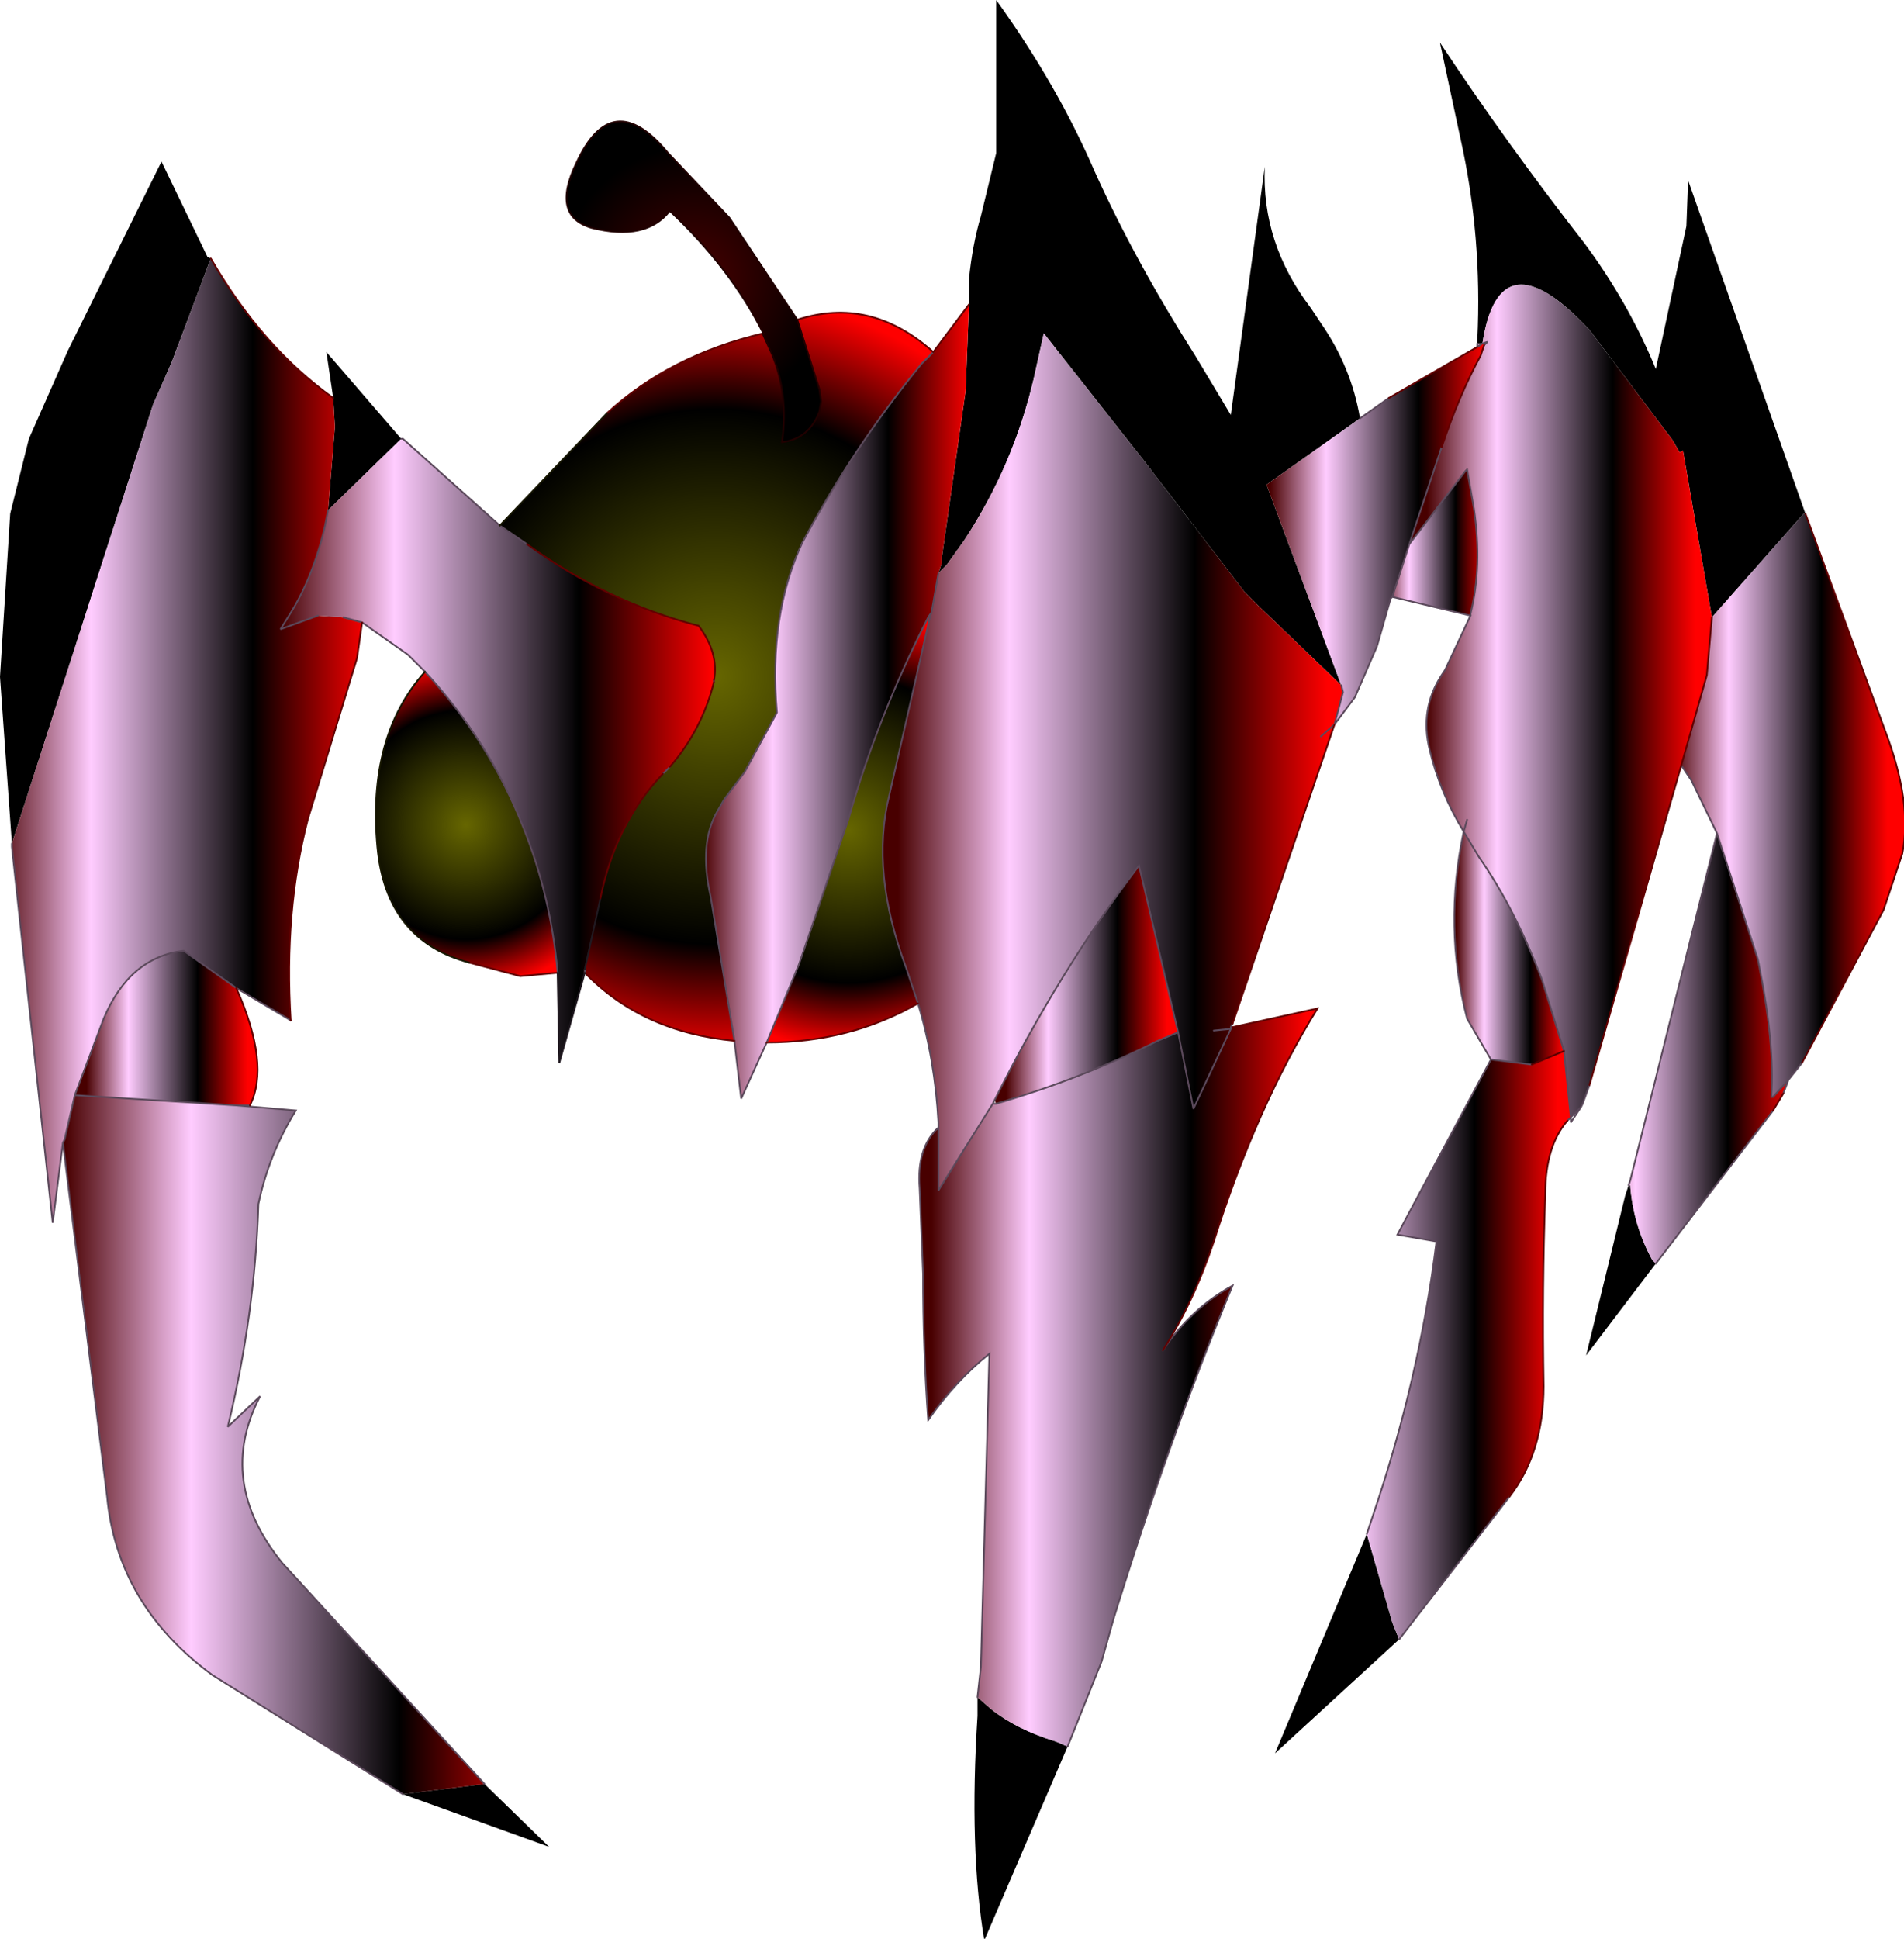 <svg xmlns="http://www.w3.org/2000/svg" viewBox="0 0 56.0 57.0" width="56" height="57"><defs><linearGradient gradientUnits="userSpaceOnUse" x1="-819.2" x2="819.2" gradientTransform="matrix(.005 0 0 .019 45.9 17.05)" id="a"><stop offset=".02" stop-color="#480000"/><stop offset=".271" stop-color="#fcf"/><stop offset=".686"/><stop offset=".984" stop-color="#f00"/></linearGradient><linearGradient gradientUnits="userSpaceOnUse" x1="-819.2" x2="819.2" gradientTransform="matrix(.004 0 0 .007 40.5 15.65)" id="b"><stop offset=".02" stop-color="#480000"/><stop offset=".271" stop-color="#fcf"/><stop offset=".686"/><stop offset=".984" stop-color="#f00"/></linearGradient><linearGradient gradientUnits="userSpaceOnUse" x1="-819.2" x2="819.2" gradientTransform="matrix(.002 0 0 .003 42.2 15.9)" id="c"><stop offset=".02" stop-color="#480000"/><stop offset=".271" stop-color="#fcf"/><stop offset=".686"/><stop offset=".984" stop-color="#f00"/></linearGradient><linearGradient gradientUnits="userSpaceOnUse" x1="-819.2" x2="819.2" gradientTransform="matrix(.008 0 0 .021 32.7 17.5)" id="d"><stop offset=".02" stop-color="#480000"/><stop offset=".271" stop-color="#fcf"/><stop offset=".686"/><stop offset=".984" stop-color="#f00"/></linearGradient><linearGradient gradientUnits="userSpaceOnUse" x1="-819.2" x2="819.2" gradientTransform="matrix(.005 0 0 .014 24.6 20.6)" id="e"><stop offset=".02" stop-color="#480000"/><stop offset=".271" stop-color="#fcf"/><stop offset=".686"/><stop offset=".984" stop-color="#f00"/></linearGradient><radialGradient gradientUnits="userSpaceOnUse" r="819.2" cx="0" cy="0" spreadMethod="pad" gradientTransform="matrix(.014 0 0 .014 21.05 19.9)" id="f"><stop offset="0" stop-color="#660"/><stop offset=".686"/><stop offset=".984" stop-color="#f00"/></radialGradient><radialGradient gradientUnits="userSpaceOnUse" r="819.2" cx="0" cy="0" spreadMethod="pad" gradientTransform="matrix(.008 0 0 .008 24.95 24.4)" id="g"><stop offset="0" stop-color="#660"/><stop offset=".686"/><stop offset=".984" stop-color="#f00"/></radialGradient><linearGradient gradientUnits="userSpaceOnUse" x1="-819.2" x2="819.2" gradientTransform="matrix(.003 0 0 .004 31.95 28.95)" id="h"><stop offset=".02" stop-color="#480000"/><stop offset=".271" stop-color="#fcf"/><stop offset=".686"/><stop offset=".984" stop-color="#f00"/></linearGradient><linearGradient gradientUnits="userSpaceOnUse" x1="-819.2" x2="819.2" gradientTransform="matrix(.002 0 0 .004 44.4 27.9)" id="i"><stop offset=".02" stop-color="#480000"/><stop offset=".271" stop-color="#fcf"/><stop offset=".686"/><stop offset=".984" stop-color="#f00"/></linearGradient><linearGradient gradientUnits="userSpaceOnUse" x1="-819.2" x2="819.2" gradientTransform="matrix(.004 0 0 .016 52.35 18.75)" id="j"><stop offset=".02" stop-color="#480000"/><stop offset=".271" stop-color="#fcf"/><stop offset=".686"/><stop offset=".984" stop-color="#f00"/></linearGradient><linearGradient gradientUnits="userSpaceOnUse" x1="-819.2" x2="819.2" gradientTransform="matrix(.004 0 0 .009 49.6 32.15)" id="k"><stop offset=".02" stop-color="#480000"/><stop offset=".271" stop-color="#fcf"/><stop offset=".686"/><stop offset=".984" stop-color="#f00"/></linearGradient><linearGradient gradientUnits="userSpaceOnUse" x1="-819.2" x2="819.2" gradientTransform="matrix(.005 0 0 .013 41.85 41.2)" id="l"><stop offset=".02" stop-color="#480000"/><stop offset=".271" stop-color="#fcf"/><stop offset=".686"/><stop offset=".984" stop-color="#f00"/></linearGradient><linearGradient gradientUnits="userSpaceOnUse" x1="-819.2" x2="819.2" gradientTransform="matrix(.007 0 0 .017 32.9 43.35)" id="m"><stop offset=".02" stop-color="#480000"/><stop offset=".271" stop-color="#fcf"/><stop offset=".686"/><stop offset=".984" stop-color="#f00"/></linearGradient><linearGradient gradientUnits="userSpaceOnUse" x1="-819.2" x2="819.2" gradientTransform="matrix(.007 0 0 .019 5.3 20.35)" id="n"><stop offset=".02" stop-color="#480000"/><stop offset=".271" stop-color="#fcf"/><stop offset=".686"/><stop offset=".984" stop-color="#f00"/></linearGradient><radialGradient gradientUnits="userSpaceOnUse" r="819.2" cx="0" cy="0" spreadMethod="pad" gradientTransform="matrix(.007 0 0 .007 20.4 8.25)" id="o"><stop offset=".02" stop-color="#480000"/><stop offset=".686"/></radialGradient><linearGradient gradientUnits="userSpaceOnUse" x1="-819.2" x2="819.2" gradientTransform="matrix(.008 0 0 .013 14.6 20.8)" id="p"><stop offset=".02" stop-color="#480000"/><stop offset=".271" stop-color="#fcf"/><stop offset=".686"/><stop offset=".984" stop-color="#f00"/></linearGradient><radialGradient gradientUnits="userSpaceOnUse" r="819.2" cx="0" cy="0" spreadMethod="pad" gradientTransform="matrix(.006 0 0 .006 13.7 24.25)" id="q"><stop offset="0" stop-color="#660"/><stop offset=".686"/><stop offset=".984" stop-color="#f00"/></radialGradient><linearGradient gradientUnits="userSpaceOnUse" x1="-819.2" x2="819.2" gradientTransform="matrix(.003 0 0 .003 4.9 30.2)" id="r"><stop offset=".02" stop-color="#480000"/><stop offset=".271" stop-color="#fcf"/><stop offset=".686"/><stop offset=".984" stop-color="#f00"/></linearGradient><linearGradient gradientUnits="userSpaceOnUse" x1="-819.2" x2="819.2" gradientTransform="matrix(.009 0 0 .013 9 43.2)" id="s"><stop offset=".02" stop-color="#480000"/><stop offset=".271" stop-color="#fcf"/><stop offset=".686"/><stop offset=".984" stop-color="#f00"/></linearGradient></defs><path d="M43.45 10.1V10q.15-3.05-.5-5.95l-.6-2.8q1.95 2.95 4.25 5.9 1.3 1.75 2.1 3.7l.9-4.2.05-1.35 3.45 9.8h-.05l-2.7 3.05-.85-4.9-.1.05-.2-.35-2.45-3.25q-2.65-2.85-3.15.4h-.15m5.25 27.05l-2.05 2.7 1.15-4.7.1-.3h.05v.05q.1 1.15.65 2.15l.1.1M41.15 48.2l-3.65 3.35 2.7-6.45.75 2.6.2.5m-9.75 3.15l-2.45 5.7q-.45-2.7-.2-6.6v-.55l.4.35q.75.6 1.9.95l.35.15m-17.15 1.1l1.9 1.85-4.3-1.55 2.4-.3M.35 24.8L0 19.9l.3-4.8.55-2.2L2 10.3l2.75-5.55 1.35 2.8.1.05-1.15 3.05-.55 1.25L.35 24.8M9.8 11.7l-.2-1.35 2.2 2.55L9.65 15l.2-2.45-.05-.85m18.7-2.75V8.2q.1-1 .35-1.85l.45-1.85V0q1.8 2.5 2.9 5.05 1.2 2.65 2.95 5.4l1.05 1.75 1-7.3q-.1 2.25 1.35 4.15l.3.45q.9 1.3 1.15 2.8l-2.75 1.95 2.2 5.9L37 17.8l-.4-.4-2.95-3.85L30.7 9.8l-.3 1.35q-.6 2.55-2.05 4.75l-.5.7-.25.25.1-.3v-.15l.7-4.9.1-2.55"/><path fill="url(#a)" d="M49.45 22.5l-2.7 9.4-.2.55-.05.1-.3.3-.2-1.95-.65-2.1q-.8-2.1-1.85-3.6l-.45-.75q-.7-1.15-1-2.4-.3-1.2.35-2.2l.1-.15.75-1.6v-.05q.35-1.4.1-3.1l-.2-1.15-.05.05L41.45 16l.95-2.85q.5-1.5 1.15-2.7l.1-.3.1-.1-.15.05q.5-3.25 3.15-.4l2.45 3.25.2.35.1-.05.85 4.9-.15 1.7-.75 2.65m-6-12.3v-.1h.15l-.15.1m-.3 13.9l-.1.35.1-.35"/><path fill="url(#b)" d="M40.95 17.55l-.05.05-.4 1.4-.65 1.5-.6.8.25-.95-.05-.2-2.2-5.9L40 12.3l.85-.6 2.6-1.5.15-.1.15-.05-.1.1-.1.3q-.65 1.2-1.15 2.7L41.45 16l-.5 1.55"/><path fill="url(#c)" d="M40.95 17.55l.5-1.55 1.65-2.15.05-.05.2 1.15q.25 1.7-.1 3.1v.05l-2.3-.55"/><path fill="url(#d)" d="M39.25 21.3l-3 8.8-.05.1v.05l-.5.05.5-.05-1.1 2.35-.45-2.25-1.15-4.9q-2.35 3.1-4.25 6.9l-.05.1L27.6 35v-2q-.1-1.85-.6-3.5l-.35-1.05q-1.05-2.8-.5-5.05l1.2-5.25.05-.15.2-1.15.25-.25.5-.7q1.45-2.2 2.05-4.75l.3-1.35 2.95 3.75 2.95 3.85.4.4 2.45 2.35.05.2-.25.95-.4.35.4-.35"/><path fill="url(#e)" d="M22.55 30.65l-.75 1.65-.2-1.7-.7-4.25q-.35-1.55.2-2.5l.2-.35.6-.8.95-1.75q-.25-2.85.75-5l.3-.55q1.4-2.5 3.2-4.7l.35-.35 1.05-1.4-.1 2.55-.7 4.9v.15l-.1.3-.2 1.15-.1.15q-1.5 2.95-2.35 5.95l-1.45 4.25-.95 2.3"/><path fill="url(#f)" d="M21.6 30.6q-2.7-.25-4.4-2v-.1l.45-2.05q.45-2.25 1.85-3.7l.2-.2q.95-1.1 1.3-2.5V20q.15-.8-.45-1.6-2.7-.7-5.05-2.4l-.8-.55 3.15-3.3q1.85-1.7 4.6-2.35v.05l.25.55q.5 1.2.3 2.6.8-.1 1.1-.9l.05-.3-.05-.35-.65-2.05q2.15-.7 4 .95l-.35.35q-1.8 2.2-3.2 4.7l-.3.55q-1 2.15-.75 5l-.95 1.75-.6.8-.2.35q-.55.95-.2 2.5l.7 4.25"/><path fill="url(#g)" d="M27 29.5q-2 1.15-4.45 1.15l.95-2.3 1.45-4.25q.85-3 2.35-5.95h.05l-1.2 5.25q-.55 2.25.5 5.05L27 29.5"/><path fill="url(#h)" d="M29.25 32.35q1.9-3.8 4.25-6.9l1.15 4.9-.6.25q-2.2 1.1-4.75 1.85l-.05-.1"/><path fill="url(#i)" d="M43.85 31.15l-.7-1.2q-.7-2.7-.1-5.5l.45.75q1.05 1.5 1.85 3.6l.65 2.1-.95.4-1.2-.15"/><path fill="url(#j)" d="M53.1 15.1l2.35 6.4q.8 2.1.5 3.6l-.55 1.65-2.4 4.5-.4.5-.45.5h-.05q.1-1.55-.35-3.8l-.05-.25-1.2-3.7-.75-1.55-.3-.45.75-2.65.15-1.7 2.7-3.05h.05"/><path fill="url(#k)" d="M52.6 31.75l-.15.4-.3.5-3.45 4.5-.1-.1q-.55-1-.65-2.15v-.05h-.05l.05-.15 2.55-10.2 1.2 3.7.05.25q.45 2.25.35 3.8h.05l.45-.5"/><path fill="url(#l)" d="M46.2 32.85l-.1.1q-.65.75-.65 2.15-.1 2.75-.05 5.65 0 1.95-1 3.25l-3.25 4.2-.2-.5-.75-2.6.15-.45q1.4-4.1 1.9-8.15l-1.15-.2 2.75-5.15 1.2.15.95-.4.2 1.95"/><path fill="url(#m)" d="M36.2 30.25l.05-.05 2.5-.55q-1.8 2.9-3.05 6.85-.6 1.8-1.5 3.2.85-1.25 2.05-1.9-1.9 4.6-3.5 9.8l-.35 1.25-1 2.5-.35-.15q-1.15-.35-1.9-.95l-.4-.35.1-.9.25-9.2q-1 .8-1.8 1.95-.15-2.05-.15-4.3l-.1-2.5q-.1-1.2.55-1.8V35l1.6-2.55h.1q2.55-.75 4.75-1.85l.6-.25.45 2.25 1.1-2.35"/><path fill="url(#n)" d="M10.65 18.3l-.15 1.05-1.45 4.75q-.7 2.7-.5 5.9l-1.6-.95-1.55-1.1q-1.6.2-2.35 2L2.2 32.2l-.3 1.3-.05.1-.3 2.35L.35 24.9v-.1L4.5 11.9l.55-1.25L6.2 7.6q1.5 2.6 3.6 4.1l.05.85-.2 2.45-.1.5Q9.2 17 8.5 18.1l-.25.4 1.1-.4.75.05.55.15"/><path fill="url(#o)" d="M22.45 9.8q-.95-1.9-2.75-3.6-.7.9-2.3.5-1.2-.35-.45-1.9 1.05-2.3 2.7-.3l1.8 1.9 2 3 .65 2.05.05.35-.05.3q-.3.8-1.1.9.2-1.4-.3-2.6l-.25-.55V9.8"/><path fill="url(#p)" d="M17.2 28.6l-.75 2.65-.05-2.65q-.2-2.25-1-4.25-1-2.55-2.9-4.6l-.5-.5-1.35-.95-.55-.15-.75-.05-1.1.4.25-.4q.7-1.1 1.05-2.6l.1-.5 2.15-2.1h.05l2.85 2.55.8.55q2.35 1.7 5.05 2.4.6.8.45 1.6v.05q-.35 1.4-1.3 2.5l-.2.2q-1.4 1.45-1.85 3.7l-.45 2.05v.1"/><path fill="url(#q)" d="M16.4 28.6l-1.1.1-1.5-.4q-2.45-.65-2.7-3.4-.3-3.25 1.4-5.15 1.9 2.05 2.9 4.6.8 2 1 4.25"/><path fill="url(#r)" d="M6.95 29.05q1 2.25.4 3.45h-.4l-4.75-.3.85-2.25q.75-1.8 2.35-2l1.55 1.1"/><path fill="url(#s)" d="M6.95 32.5l1.75.15q-.8 1.3-1.1 2.75-.1 3.25-.9 6.55l.95-.9q-1.3 2.5.65 4.9l5.95 6.5-2.4.3-5.6-3.5Q3.45 47.2 3.15 44l-1.3-10.4.05-.1.3-1.3 4.75.3"/><path fill="none" stroke="#5B495B" stroke-width=".05" stroke-linecap="round" stroke-miterlimit="3" d="M53 31.25l-.4.5-.15.4m-.3.5l-3.45 4.5m-.8-2.3l.05-.15 2.55-10.2-.75-1.55-.3-.45m-2.7 9.4l-.2.55-.05.1-.3.45v-.15l-.1.1M44.4 44l-3.25 4.2m-.95-3.1l.15-.45q1.4-4.1 1.9-8.15l-1.15-.2 2.75-5.15-.7-1.2q-.7-2.7-.1-5.5-.7-1.15-1-2.4-.3-1.2.35-2.2l.1-.15.75-1.6-2.3-.55-.05.05-.4 1.4-.65 1.5-.6.8-.4.35m-2.6 8.45l-.05.1v.05l.05-.05m-2.05 9.5q.85-1.25 2.05-1.9-1.9 4.6-3.5 9.8l-.35 1.25-1 2.5m-2.65-1.45l.1-.9.25-9.2q-1 .8-1.8 1.95-.15-2.05-.15-4.3l-.1-2.5q-.1-1.2.55-1.8V33q-.1-1.85-.6-3.5m-4.45 1.15l-.75 1.65-.2-1.7m-9.1-10.85l-.5-.5-1.35-.95M8.55 30l-1.6-.95m.4 3.45h-.4l1.75.15q-.8 1.3-1.1 2.75-.1 3.25-.9 6.55l.95-.9q-1.3 2.5.65 4.9l5.95 6.5m-2.4.3l-5.6-3.5Q3.45 47.2 3.15 44l-1.3-10.4-.3 2.35L.35 24.9v-.1M11.8 12.9h.05l2.85 2.55M40 12.3l.85-.6m2.6-1.5v-.1m-1.05 3.05L41.45 16l1.65-2.15.05-.05.2 1.15q.25 1.7-.1 3.1v.05m.35-8l.15-.05-.1.1m-.2.05l.15-.1M41.45 16l-.5 1.55m2.1 6.9l.1-.35m7.35.4l1.2 3.7.05.25q.45 2.25.35 3.8h.05l.45-.5M46 30.9l-.65-2.1q-.8-2.1-1.85-3.6l-.45-.75m.8 6.7l1.2.15m.95-.4l.2 1.95.3-.3m-19.05-22.2l-.35.35q-1.8 2.2-3.2 4.7l-.3.55q-1 2.15-.75 5l-.95 1.75-.6.8-.2.35q-.55.95-.2 2.5l.7 4.25M27.4 18l-.1.15q-1.5 2.95-2.35 5.95l-1.45 4.25-.95 2.3m4.8-12.5l.05-.15.2-1.15m-6.6 3.2V20m-5.5-4l-.8-.55m12.65 2.7l-1.2 5.25q-.55 2.25.5 5.05L27 29.5m12.45-9.35l.05.2-.25.95M10.1 18.15l.55.15m-1-3.3l-.1.5Q9.2 17 8.5 18.1l-.25.4 1.1-.4m3.15 1.65q1.9 2.05 2.9 4.6.8 2 1 4.25m3.1-5.85l.2-.2m-2.5 6.05v-.1m-15 3.7l.85-2.25q.75-1.8 2.35-2l1.55 1.1M2.2 32.2l-.3 1.3-.05.1m5.1-1.1l-4.75-.3m34-1.95l-.5.05m-1.05.05l-1.15-4.9q-2.35 3.1-4.25 6.9l-.05.1h.1q2.55-.75 4.75-1.85l.6-.25.45 2.25 1.1-2.35m-7 2.2L27.6 35v-1.85"/><path fill="none" stroke="#610000" stroke-width=".05" stroke-linecap="round" stroke-miterlimit="3" d="M53.1 15.1l2.35 6.4q.8 2.1.5 3.6l-.55 1.65-2.4 4.5m-.55.9l-.3.5m-2.7-10.15l-2.7 9.4m-.65 1.05q-.65.75-.65 2.15-.1 2.75-.05 5.65 0 1.95-1 3.25m-5.15-22.7l-3 8.8m0 .1l2.5-.55q-1.8 2.9-3.05 6.85-.6 1.8-1.5 3.2M27 29.5q-2 1.15-4.45 1.15m-.95-.05q-2.7-.25-4.4-2m-.8 0l-1.1.1-1.5-.4m-3.15-10l-.15 1.05-1.45 4.75q-.7 2.7-.5 5.9m-1.6-.95q1 2.25.4 3.45M6.2 7.6q1.5 2.6 3.6 4.1m8.05.45q1.85-1.7 4.6-2.35m1-.4q2.15-.7 4 .95l1.05-1.4m12.35 2.75l2.6-1.5m.2-.05l-.1.3q-.65 1.2-1.15 2.7m7.95 5l-.15 1.7-.75 2.65M21 20q.15-.8-.45-1.6-2.7-.7-5.05-2.4m4.2 6.55q.95-1.1 1.3-2.5m-3.35 6.4q.45-2.25 1.85-3.7"/><path fill="none" stroke="#200000" stroke-width=".05" stroke-linecap="round" stroke-miterlimit="3" d="M22.45 9.8q-.95-1.9-2.75-3.6-.7.9-2.3.5-1.2-.35-.45-1.9 1.05-2.3 2.7-.3l1.8 1.9 2 3m-1 .4v.05l.25.55q.5 1.2.3 2.6.8-.1 1.1-.9l.05-.3-.05-.35-.65-2.05"/><path fill="none" stroke="#211A21" stroke-width=".05" stroke-linecap="round" stroke-miterlimit="3" d="M17.2 28.6l-.75 2.65-.05-2.65m.8-.1l.45-2.05"/><path fill="none" stroke="#161600" stroke-width=".05" stroke-linecap="round" stroke-miterlimit="3" d="M13.8 28.3q-2.45-.65-2.7-3.4-.3-3.25 1.4-5.15m2.2-4.3l3.15-3.3"/><path fill="none" stroke="#570000" stroke-width=".05" stroke-linecap="round" stroke-miterlimit="3" d="M45.05 31.3l.95-.4"/></svg>